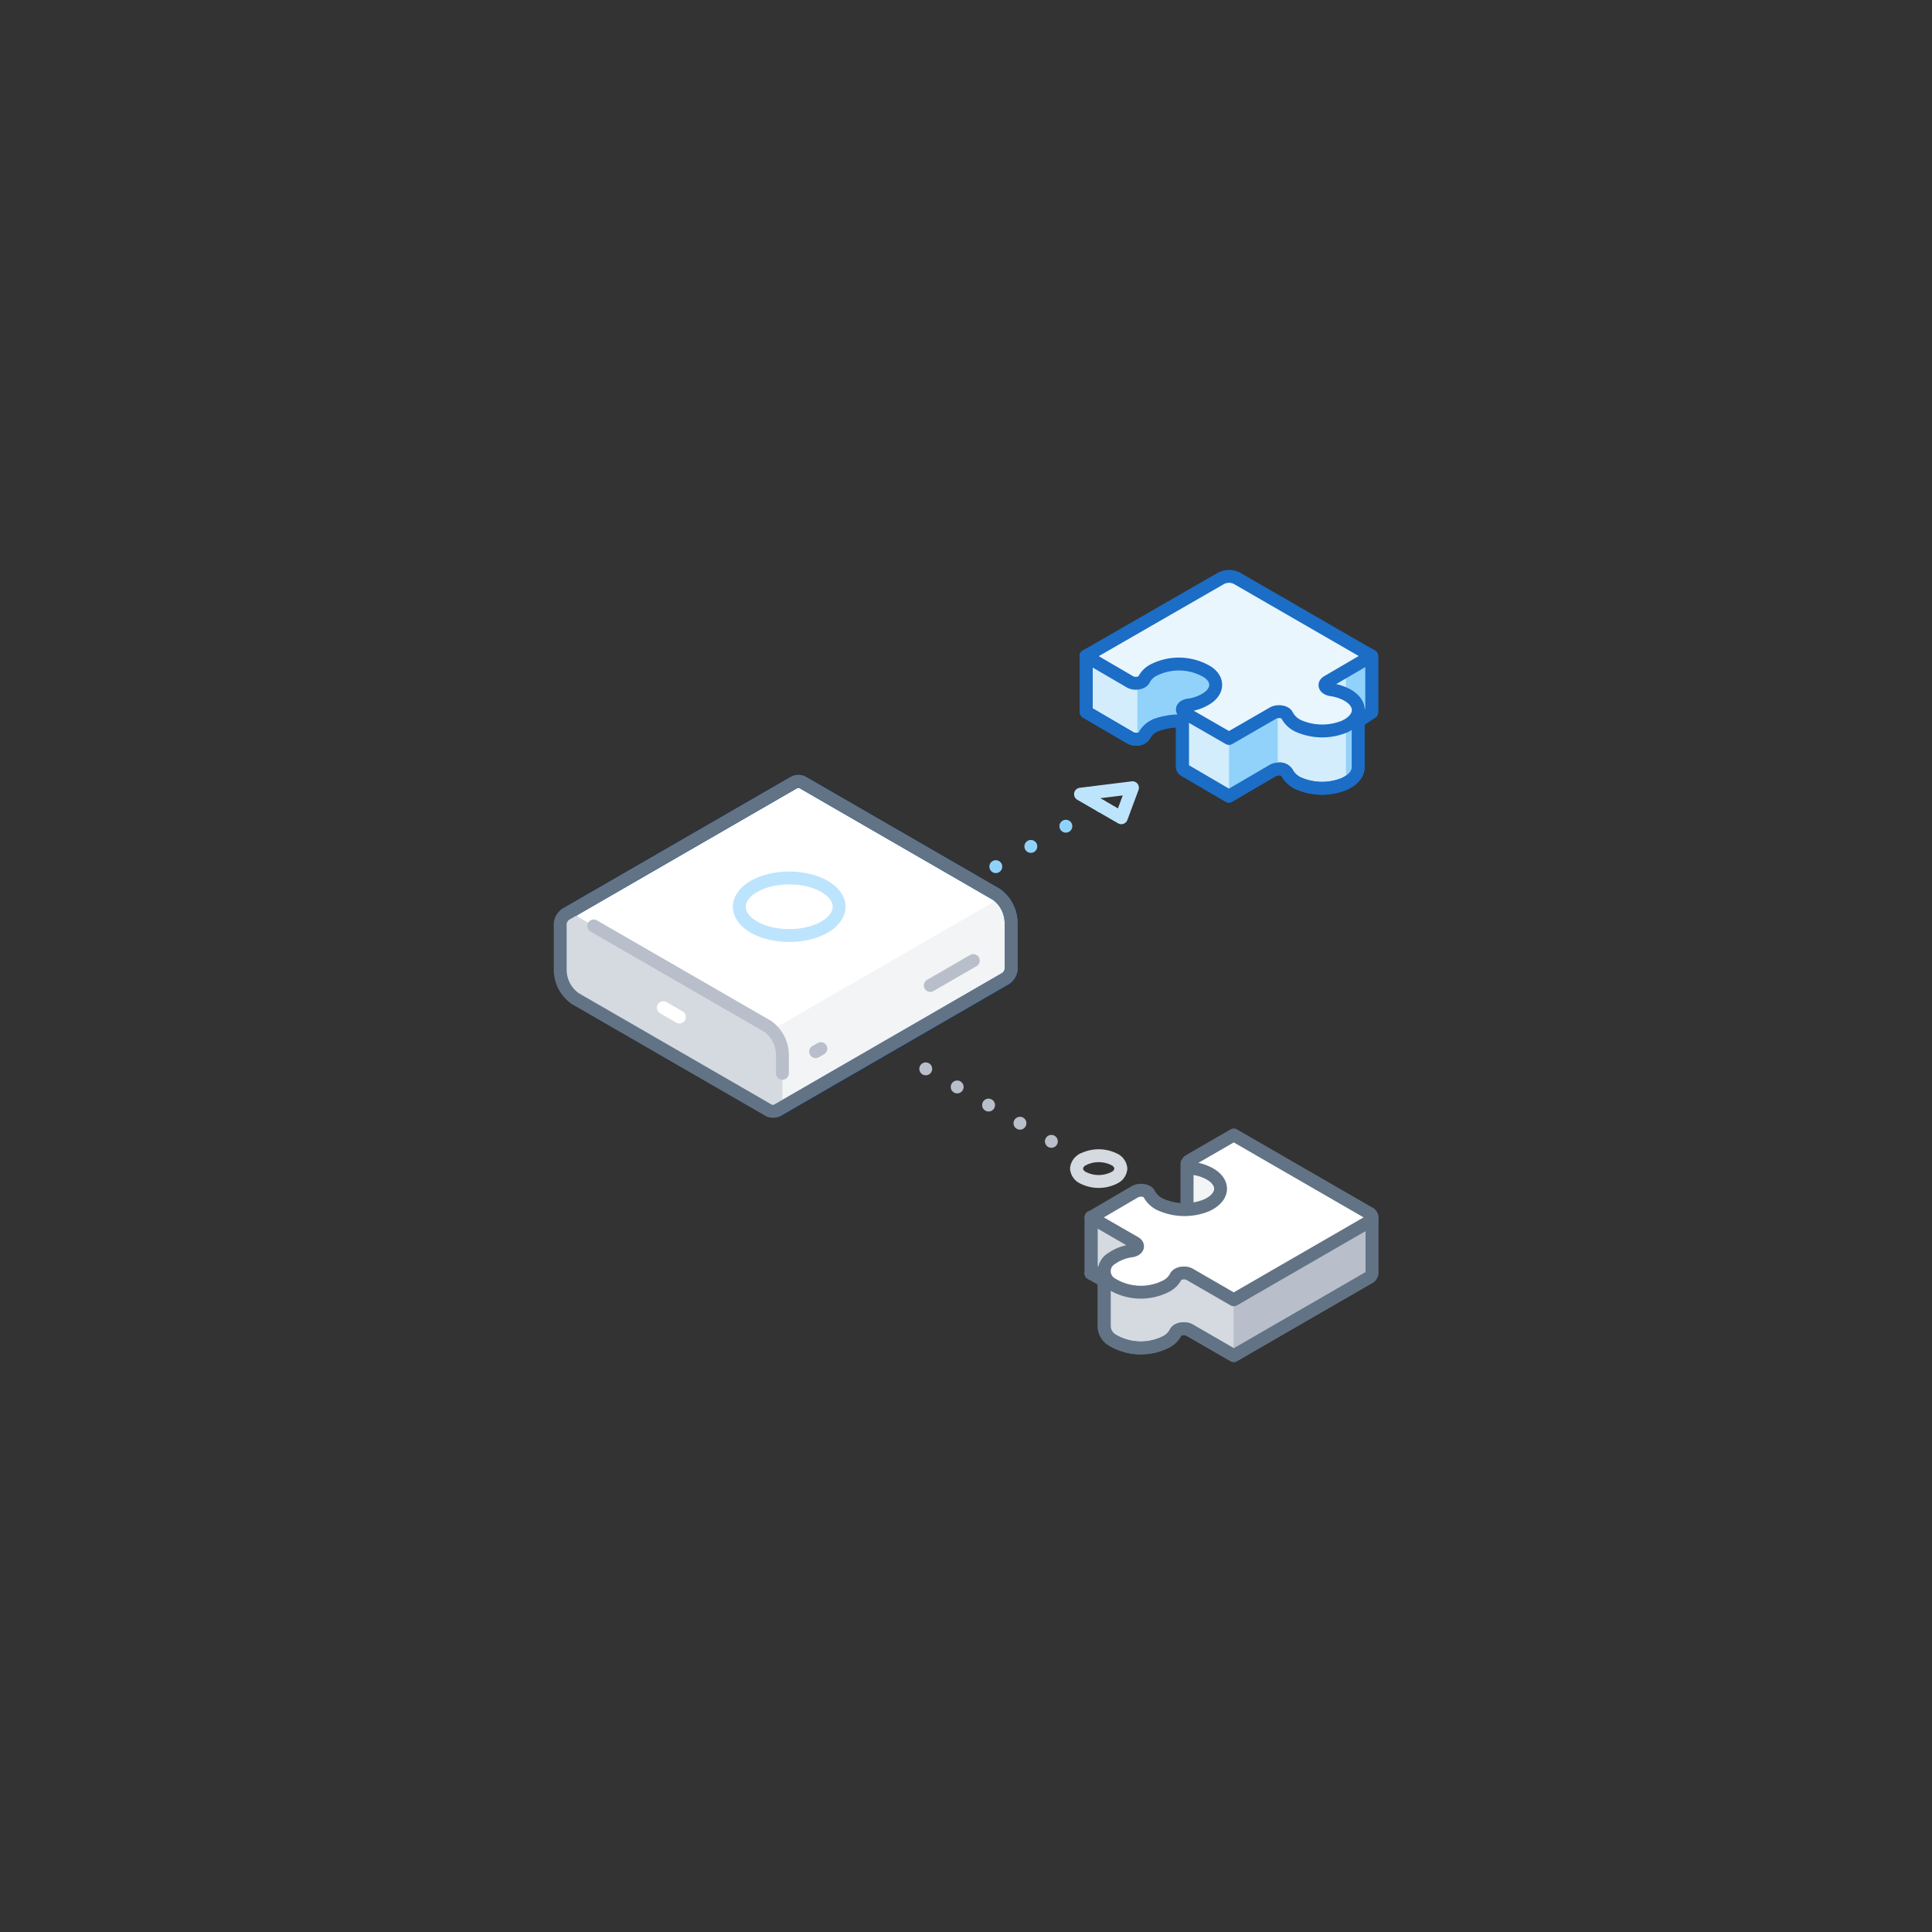 <svg xmlns="http://www.w3.org/2000/svg" viewBox="0 0 300 300"><rect x="0" y="0" width="300" height="300" fill="#333333" stroke="none"/><defs><style>.cls-1,.cls-10,.cls-11,.cls-12,.cls-19,.cls-2,.cls-3,.cls-4,.cls-7,.cls-9{fill:none;}.cls-2,.cls-3{stroke:#91d2fb;}.cls-10,.cls-11,.cls-12,.cls-13,.cls-15,.cls-16,.cls-18,.cls-19,.cls-2,.cls-3,.cls-4,.cls-5,.cls-7,.cls-9{stroke-linecap:round;stroke-linejoin:round;stroke-width:2px;}.cls-3{stroke-dasharray:0 6.28;}.cls-4{stroke:#bde4fd;}.cls-15,.cls-5{fill:#fff;}.cls-16,.cls-18,.cls-5,.cls-7{stroke:#1b6dc6;}.cls-6{fill:#f2f4f6;}.cls-13,.cls-8{fill:#d5dae0;}.cls-12,.cls-9{stroke:#b8bfca;}.cls-10,.cls-13,.cls-15{stroke:#627386;}.cls-11{stroke:#fff;}.cls-12{stroke-dasharray:0 5.63;}.cls-14{fill:#b8bfca;}.cls-16{fill:#d3edfd;}.cls-17{fill:#91d2fb;}.cls-18{fill:#e9f6fe;}.cls-19{stroke:#d5dae0;}</style></defs><title>edge_deployment</title><g id="Layer_2" data-name="Layer 2"><g id="Layer_1-2" data-name="Layer 1"><rect class="cls-1" x="87" y="87" width="126" height="126"/><rect class="cls-1" x="87" y="87" width="126" height="126"/><rect class="cls-1" width="300" height="300"/><line class="cls-2" x1="143.75" y1="140.85" x2="143.75" y2="140.85"/><line class="cls-3" x1="149.19" y1="137.71" x2="168.23" y2="126.72"/><line class="cls-2" x1="170.95" y1="125.15" x2="170.95" y2="125.15"/><polyline class="cls-4" points="174.12 126.98 175.85 122.32 167.78 123.32 170.95 125.15 174.12 126.98"/><path class="cls-5" d="M154.7,138.86,124.81,121.6a1.45,1.45,0,0,0-1.49-.11h0L87.8,142l32.9,30.43,35.5-20.5h0A2,2,0,0,0,157,150v-6.78A5.5,5.5,0,0,0,154.7,138.86Z"/><path class="cls-6" d="M156.19,151.9A2,2,0,0,0,157,150v-6.78a5.81,5.81,0,0,0-1.59-3.82l-42.08,24.29,2.31,4,5.06,4.68,35.5-20.5Z"/><path class="cls-7" d="M154.7,138.86,124.81,121.6a1.45,1.45,0,0,0-1.49-.11h0L87.8,142l32.9,30.43,35.5-20.5h0A2,2,0,0,0,157,150v-6.78A5.5,5.5,0,0,0,154.7,138.86Z"/><path class="cls-8" d="M89.3,155l29.89,17.26c1.27.73,2.3,0,2.3-1.75v-6.78a5.5,5.5,0,0,0-2.3-4.4L89.3,142.1c-1.27-.73-2.3.05-2.3,1.74v6.79A5.5,5.5,0,0,0,89.3,155Z"/><path class="cls-9" d="M121.49,166.66v-2.9a5.5,5.5,0,0,0-2.3-4.4l-27-15.58"/><path class="cls-10" d="M154.7,138.86,124.81,121.6a1.45,1.45,0,0,0-1.49-.11h0L87.8,142h0a2,2,0,0,0-.81,1.85v6.79a5.5,5.5,0,0,0,2.3,4.4l29.89,17.26a1.45,1.45,0,0,0,1.49.11h0l35.5-20.5h0A2,2,0,0,0,157,150v-6.78A5.5,5.5,0,0,0,154.7,138.86Z"/><line class="cls-9" x1="126.65" y1="163.3" x2="127.46" y2="162.83"/><line class="cls-9" x1="144.45" y1="153.02" x2="151.13" y2="149.16"/><line class="cls-11" x1="103" y1="156.47" x2="105.5" y2="157.92"/><ellipse class="cls-4" cx="122.55" cy="140.8" rx="7.75" ry="4.47"/><line class="cls-9" x1="143.75" y1="165.97" x2="143.75" y2="165.97"/><line class="cls-12" x1="148.63" y1="168.78" x2="165.7" y2="178.64"/><line class="cls-9" x1="168.14" y1="180.04" x2="168.14" y2="180.04"/><line class="cls-10" x1="176.44" y1="201.78" x2="169.39" y2="197.71"/><path class="cls-13" d="M171.44,197.34v8.72h0a2.55,2.55,0,0,0,1.22,2,8.66,8.66,0,0,0,8.42.29,3.51,3.51,0,0,0,1.46-1.46c.26-.56,1.45-.77,2.17-.35l6.84,3.95,20.94-12.1a.85.85,0,0,0,.51-.7V189h-7.92l-13-7.51a1,1,0,0,0-.18-.3c-.39-.36-7.57-.52-7.57-.52v8.72h0c0,.33.37.64,1,.74a7.26,7.26,0,0,1,2.53.84,3.19,3.19,0,0,1,1.57,1.77l-20-3.74v8.72"/><path class="cls-14" d="M213,197.71V189h-7.92l-13-7.51a1,1,0,0,0-.18-.3.82.82,0,0,0-.35-.11v29.44l20.94-12.1A.84.84,0,0,0,213,197.71Z"/><path class="cls-6" d="M196.18,183.85l-4.1-2.37a1,1,0,0,0-.18-.3c-.39-.36-7.57-.52-7.57-.52v8.72h0c0,.33.37.64,1,.74.93.14,1.8-3.32,2.53-2.9s1.38,4.86,1.57,5.51L177.9,189v3h18.28Z"/><path class="cls-10" d="M205.08,189l-13-7.51a1,1,0,0,0-.18-.3c-.39-.36-7.57-.52-7.57-.52v8.72h0c0,.33.37.64,1,.74a7.26,7.26,0,0,1,2.53.84,3.19,3.19,0,0,1,1.57,1.77l-20-3.74v8.72l5.83-.37h-3.78v8.72h0a2.55,2.55,0,0,0,1.22,2,8.66,8.66,0,0,0,8.42.29,3.51,3.51,0,0,0,1.46-1.46c.26-.56,1.45-.77,2.17-.35l6.84,3.95,20.94-12.1a.85.85,0,0,0,.51-.7V189Z"/><path class="cls-15" d="M180.42,187.13a3.79,3.79,0,0,1-2-1.77c-.25-.55-1.47-.72-2.17-.32l-6.83,4,6.83,3.94c.7.41.41,1.11-.55,1.25a6.93,6.93,0,0,0-3.07,1.18,2.28,2.28,0,0,0,.06,4,8.63,8.63,0,0,0,8.42.28,3.44,3.44,0,0,0,1.46-1.45c.26-.57,1.45-.77,2.17-.36l6.84,3.95,20.94-12.09a.74.74,0,0,0,0-1.41l-20.94-12.09-6.84,3.95c-.72.42-.36,1.11.61,1.26a7.26,7.26,0,0,1,2.53.84c2.35,1.36,2.19,3.62-.5,4.86A9.09,9.09,0,0,1,180.42,187.13Z"/><path class="cls-16" d="M204.37,98.14,192.06,91a2.69,2.69,0,0,0-2.44,0l-12.31,7.11-8.64,3.74h0v8.72l6.85,4a1.8,1.8,0,0,0,.93.22,1.38,1.38,0,0,0,1.24-.58,3.41,3.41,0,0,1,1.45-1.45,4.3,4.3,0,0,1,.48-.24l.11,0,.39-.16.12,0,.42-.14.1,0,.47-.11h.06a4.51,4.51,0,0,1,.53-.09h0l.58-.06h0a12,12,0,0,1,1.2,0v2.13h0v5a.65.65,0,0,0,.38.54l6.84,4h0l6.83-4a1.91,1.91,0,0,1,.93-.22,1.35,1.35,0,0,1,1.24.54,3.79,3.79,0,0,0,2,1.77,9.13,9.13,0,0,0,6.94,0c1.42-.66,2.13-1.61,2.13-2.56h0v-7.17L213,110.6v-8.72h0Z"/><path class="cls-17" d="M198.41,119.24V102.08h-7.57V123.4l6.83-4A1.82,1.82,0,0,1,198.41,119.24Z"/><path class="cls-17" d="M176.61,101.88v12.87a1.3,1.3,0,0,0,1.08-.56,3.41,3.41,0,0,1,1.45-1.45,8.94,8.94,0,0,1,6.48-.62l4-2V94.77l-12.31,7.11Z"/><path class="cls-17" d="M211,110.23H209V121.4a3,3,0,0,0,1.93-2.45h0Z"/><polygon class="cls-17" points="209 112.91 213 110.6 213 101.88 209 101.88 209 112.91"/><path class="cls-7" d="M204.37,98.14,192.06,91a2.69,2.69,0,0,0-2.44,0l-12.31,7.11-8.64,3.74h0v8.72l6.85,4a1.8,1.8,0,0,0,.93.22,1.38,1.38,0,0,0,1.24-.58,3.41,3.41,0,0,1,1.45-1.45,4.3,4.3,0,0,1,.48-.24l.11,0,.39-.16.12,0,.42-.14.1,0,.47-.11h.06a4.51,4.51,0,0,1,.53-.09h0l.58-.06h0a12,12,0,0,1,1.2,0v2.13h0v5a.65.65,0,0,0,.38.54l6.84,4h0l6.83-4a1.91,1.91,0,0,1,.93-.22,1.35,1.35,0,0,1,1.24.54,3.79,3.79,0,0,0,2,1.77,9.13,9.13,0,0,0,6.94,0c1.42-.66,2.13-1.61,2.13-2.56h0v-7.17L213,110.6v-8.72h0Z"/><path class="cls-18" d="M187.62,108.3a6.88,6.88,0,0,1-3.07,1.18c-1,.14-1.25.84-.55,1.25l6.84,3.94,6.83-3.94c.7-.41,1.92-.24,2.17.32a3.79,3.79,0,0,0,2,1.77,9.16,9.16,0,0,0,6.94,0c2.68-1.24,2.84-3.51.48-4.87a7.14,7.14,0,0,0-2.52-.84c-1-.15-1.33-.84-.61-1.25l6.84-4L192.06,89.79a2.69,2.69,0,0,0-2.44,0l-21,12.09,6.85,4c.71.41,1.91.21,2.17-.36a3.41,3.41,0,0,1,1.45-1.45,8.68,8.68,0,0,1,8.43.28C189.16,105.46,189.19,107.13,187.62,108.3Z"/><path class="cls-19" d="M174.05,181.46a1.73,1.73,0,0,1-1,1.41,5.36,5.36,0,0,1-4.89,0,1.73,1.73,0,0,1-1-1.41,1.75,1.75,0,0,1,1-1.42,5.44,5.44,0,0,1,4.89,0A1.75,1.75,0,0,1,174.05,181.46Z"/></g></g></svg>